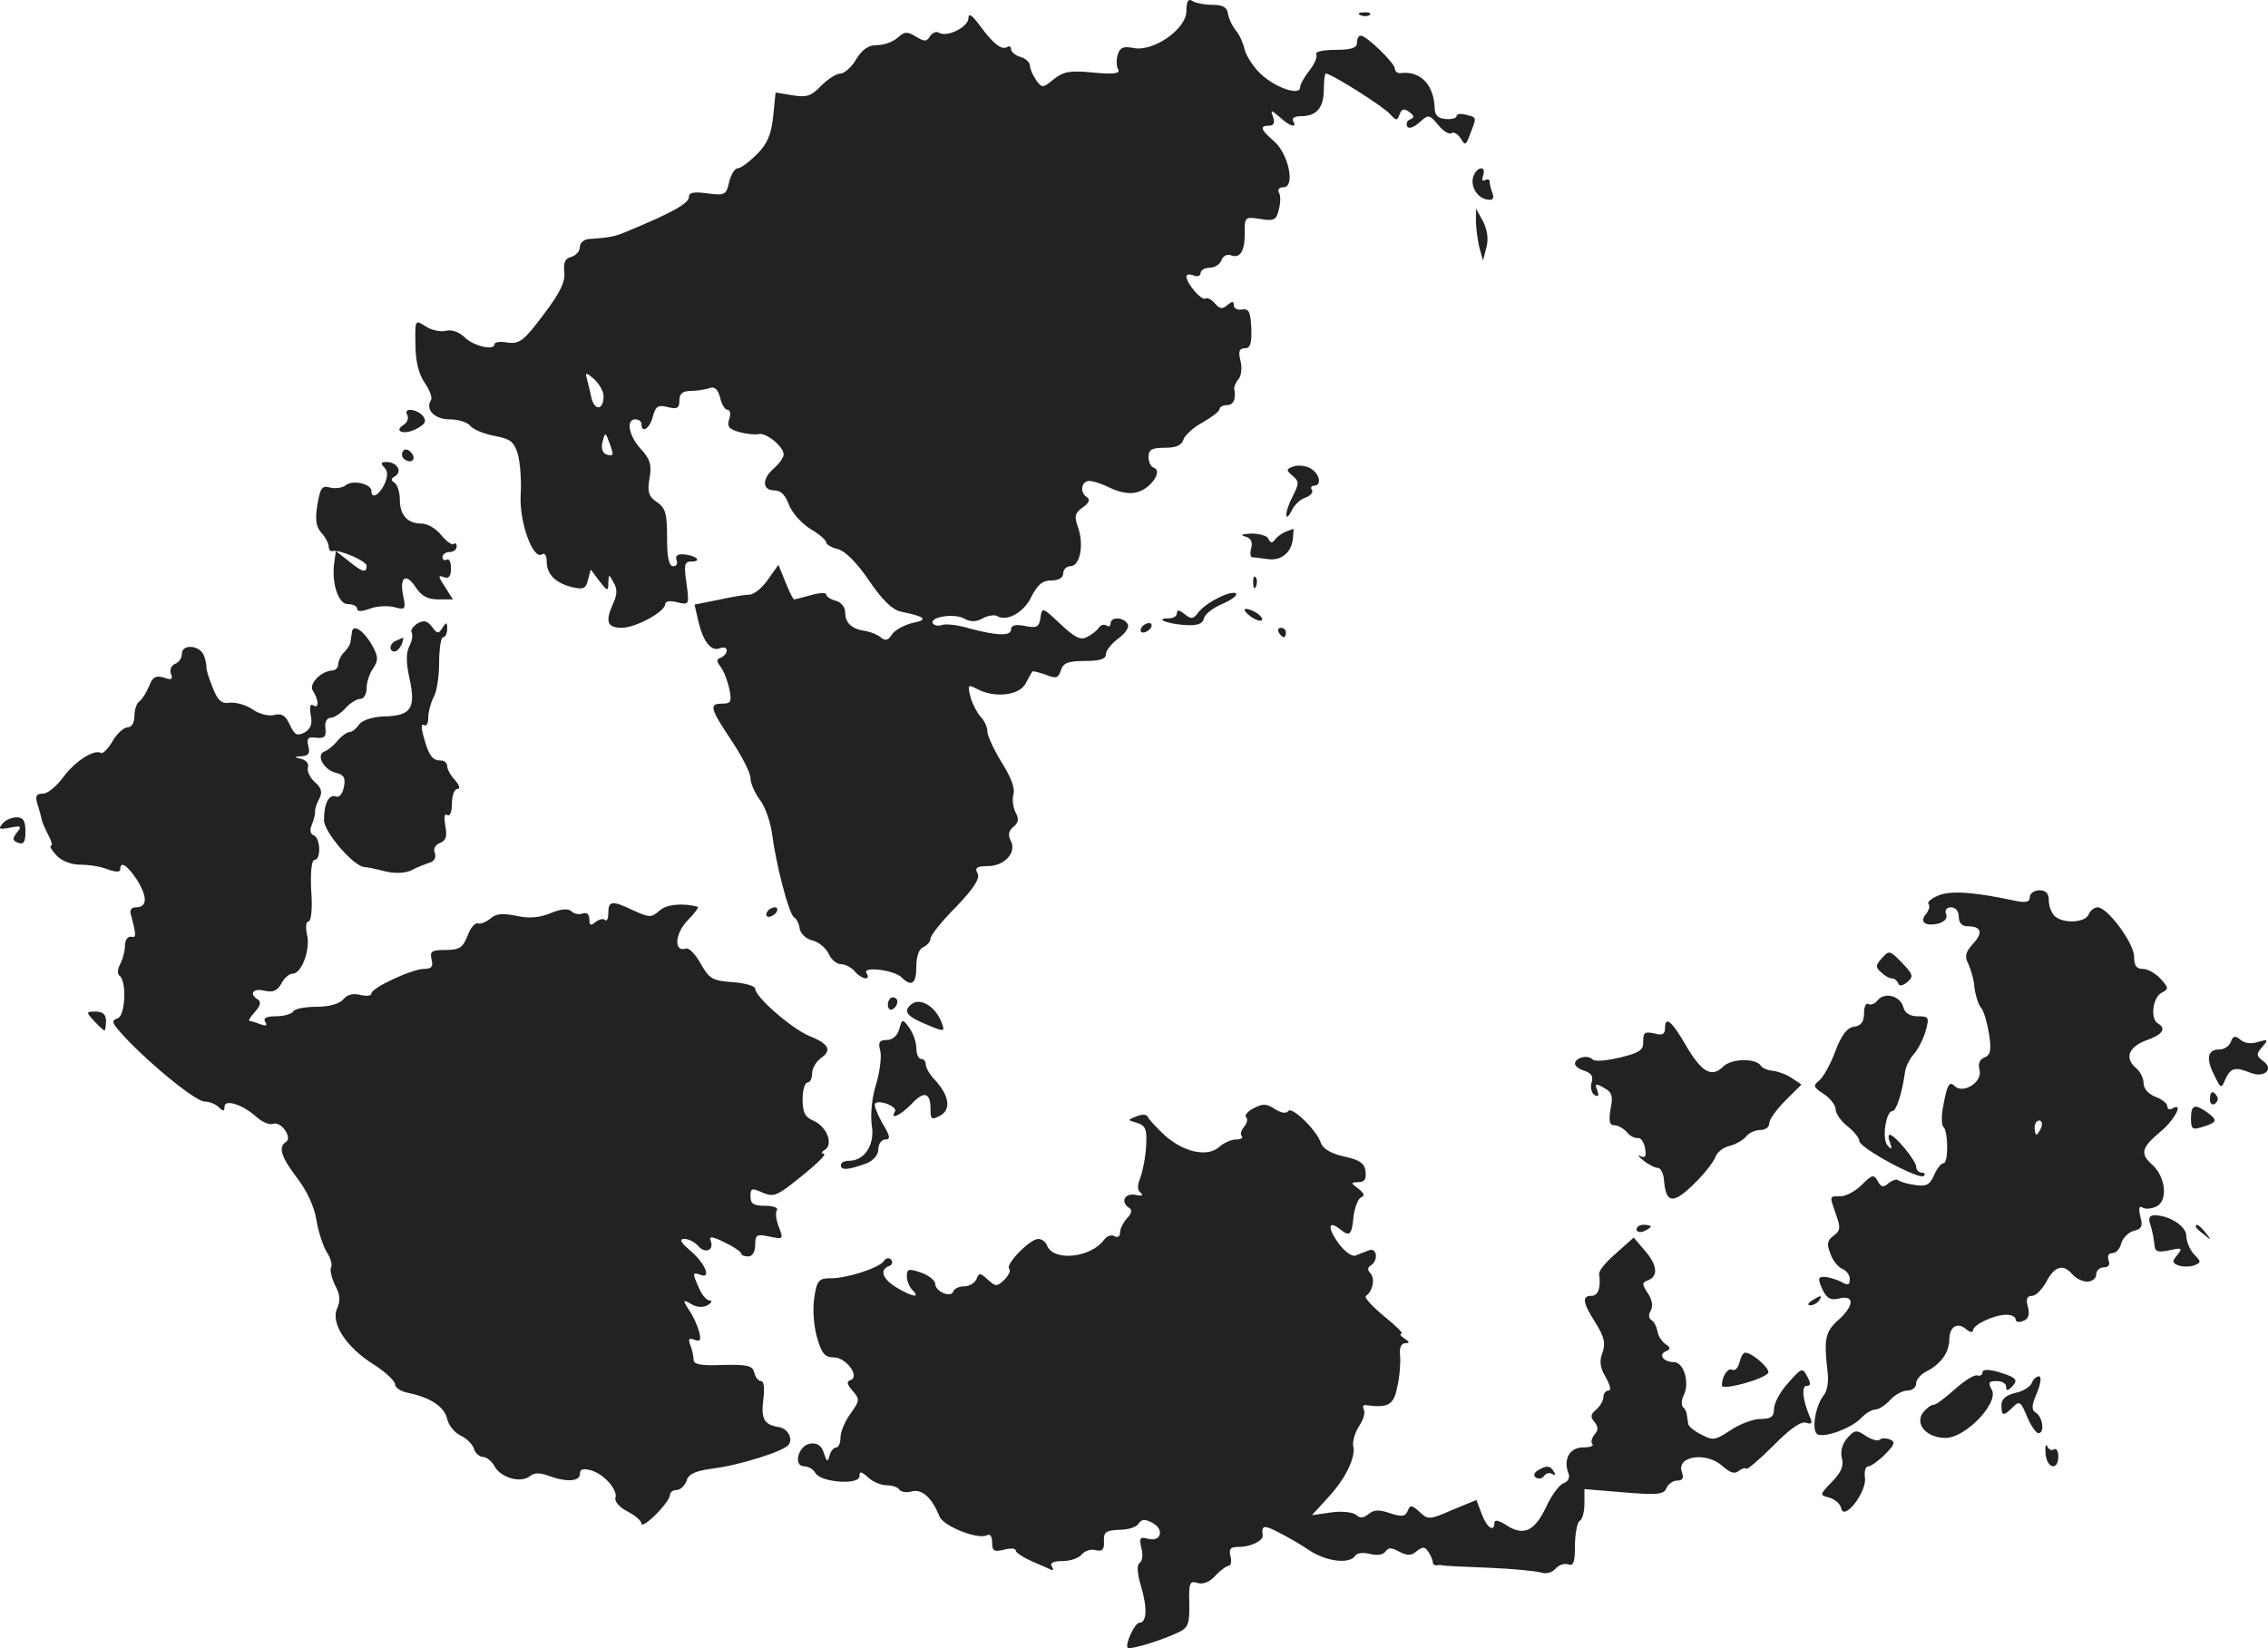 <?xml version="1.0" standalone="no"?>
<!DOCTYPE svg PUBLIC "-//W3C//DTD SVG 20010904//EN"
 "http://www.w3.org/TR/2001/REC-SVG-20010904/DTD/svg10.dtd">
<svg version="1.0" xmlns="http://www.w3.org/2000/svg"
 width="478.626pt" height="347.87pt" viewBox="0 0 478.626 347.87"
 preserveAspectRatio="xMidYMid meet">
<g transform="translate(-762.627,1185.523) scale(0.1,-0.1)"
fill="#222222" stroke="none">
<path d="M10130 11832 c0 -38 -70 -87 -112 -78 -21 4 -28 1 -33 -14 -3 -11 -3
-25 1 -31 5 -9 -9 -11 -52 -7 -50 5 -64 2 -84 -14 -23 -19 -25 -19 -37 -2 -7
10 -13 23 -13 30 0 7 -9 16 -20 19 -11 3 -20 11 -20 16 0 6 -4 8 -8 5 -12 -7
-29 6 -57 44 -17 23 -25 29 -25 17 0 -19 -45 -41 -62 -31 -6 4 -14 0 -19 -7
-7 -12 -12 -12 -30 -1 -18 11 -24 11 -38 -2 -10 -9 -29 -16 -44 -16 -18 0 -31
-9 -44 -30 -9 -16 -25 -30 -33 -30 -9 0 -27 -12 -41 -26 -20 -21 -30 -25 -60
-20 l-36 6 -5 -50 c-4 -38 -12 -58 -34 -80 -16 -16 -34 -30 -41 -30 -6 0 -14
-13 -18 -29 -6 -27 -9 -29 -46 -24 -29 4 -39 2 -39 -8 0 -13 -36 -33 -125 -70
-30 -13 -39 -15 -82 -18 -14 0 -23 -8 -23 -17 0 -9 -8 -18 -18 -21 -13 -3 -17
-12 -15 -31 3 -20 -8 -44 -43 -90 -42 -56 -51 -63 -76 -60 -15 3 -28 1 -28 -3
0 -15 -45 -4 -63 14 -11 11 -27 17 -39 14 -11 -3 -31 1 -43 9 -23 15 -23 15
-22 -38 0 -35 7 -62 19 -80 11 -16 17 -32 14 -37 -13 -20 7 -41 39 -41 18 0
38 -6 44 -14 7 -8 30 -17 51 -21 33 -6 41 -12 49 -38 5 -18 8 -57 6 -87 -3
-57 26 -137 45 -125 6 4 10 -3 10 -15 0 -27 18 -45 53 -54 24 -6 30 -3 34 15
l6 22 18 -24 c17 -22 19 -23 19 -4 1 19 1 19 11 1 8 -13 8 -25 0 -43 -18 -39
-14 -53 17 -53 30 0 92 34 92 50 0 6 10 8 25 4 26 -6 26 -6 20 40 -6 40 -4 46
11 46 23 0 9 13 -17 15 -13 1 -18 -3 -15 -12 3 -7 0 -13 -7 -13 -9 0 -13 18
-13 60 0 50 -3 63 -21 75 -18 12 -21 22 -16 51 5 28 1 40 -17 60 -26 27 -34
64 -13 64 7 0 13 -4 13 -10 0 -21 18 -9 24 16 6 22 11 25 31 20 20 -5 25 -3
25 14 0 14 7 20 24 20 13 0 31 3 40 6 10 4 17 -2 22 -20 3 -14 10 -26 16 -26
5 0 7 -9 3 -20 -5 -15 0 -21 22 -27 15 -4 34 -6 41 -4 16 3 52 -27 52 -43 0
-7 -9 -19 -20 -29 -26 -22 -26 -47 1 -47 13 0 23 -10 30 -30 6 -16 26 -39 45
-51 19 -11 34 -24 34 -29 0 -4 11 -11 25 -14 15 -4 40 -29 65 -66 28 -41 49
-62 68 -66 53 -11 58 -17 23 -24 -19 -5 -38 -16 -43 -25 -7 -11 -13 -13 -22
-6 -7 6 -21 12 -32 14 -30 4 -44 17 -44 39 0 11 -8 22 -20 25 -11 3 -20 9 -20
13 0 5 -15 4 -32 -1 -18 -5 -34 -9 -36 -9 -2 0 -10 16 -18 36 l-15 37 -22 -31
c-12 -18 -30 -32 -39 -32 -9 0 -39 -5 -66 -11 l-50 -10 8 -35 c10 -43 27 -65
46 -57 8 3 14 1 14 -5 0 -6 -6 -12 -12 -15 -10 -3 -10 -7 -2 -18 7 -8 15 -29
19 -46 6 -29 4 -33 -14 -33 -29 0 -27 -9 19 -78 22 -33 40 -68 40 -79 0 -11 9
-31 19 -45 11 -13 22 -44 26 -69 9 -70 36 -173 47 -180 5 -3 11 -14 12 -25 2
-10 14 -21 27 -24 13 -3 28 -16 34 -28 5 -12 17 -22 26 -22 9 0 22 -7 29 -15
14 -17 35 -21 25 -4 -10 15 56 7 73 -8 22 -22 32 -15 32 22 0 22 6 38 15 41 8
4 15 12 15 18 0 7 24 37 54 67 38 40 51 60 45 71 -6 11 -2 15 22 15 35 0 62
29 48 54 -6 12 -4 21 6 29 11 9 12 17 4 31 -5 11 -7 28 -4 38 4 12 -6 37 -25
67 -16 26 -30 56 -30 65 0 10 -7 24 -15 32 -7 8 -17 27 -21 42 -6 25 -5 26 14
16 37 -20 90 -14 103 12 6 12 13 23 14 25 1 1 14 -2 28 -7 22 -9 27 -7 32 9 5
16 15 20 51 20 31 0 44 4 44 14 0 8 12 23 27 34 15 11 23 24 19 30 -9 15 -36
16 -36 1 0 -5 -4 -8 -9 -4 -5 3 -12 1 -16 -5 -3 -5 -14 -14 -24 -19 -14 -8
-26 -2 -57 27 -38 36 -39 36 -42 13 -3 -20 -8 -22 -33 -17 -20 4 -29 1 -29 -7
0 -15 -29 -14 -89 2 -23 7 -49 10 -57 7 -7 -3 -16 -1 -19 3 -8 14 44 22 65 11
14 -8 26 -8 40 0 11 6 25 8 30 5 21 -13 58 8 73 41 13 25 23 34 42 34 16 0 25
6 25 15 0 8 7 15 15 15 20 0 29 43 17 80 -9 25 -8 32 9 44 13 9 16 16 10 21
-17 10 -13 35 4 35 9 0 29 -7 45 -15 18 -9 40 -13 55 -9 29 7 56 45 36 52 -6
2 -11 12 -11 23 0 15 7 19 34 19 24 0 36 5 40 18 3 9 22 26 41 36 19 11 35 23
35 28 0 4 7 8 15 8 14 0 20 12 16 34 -1 4 3 14 9 21 6 7 8 25 4 39 -5 20 -2
26 9 26 12 0 15 10 14 43 -2 34 -5 41 -19 39 -10 -2 -18 2 -18 9 0 9 -3 9 -14
0 -10 -9 -16 -8 -26 4 -7 8 -16 13 -20 10 -8 -5 -40 32 -40 47 0 4 7 5 15 2 8
-4 15 -1 15 5 0 6 9 11 19 11 10 0 22 7 25 16 3 9 13 14 21 10 19 -7 29 11 28
50 0 31 1 32 33 27 29 -5 34 -2 39 20 4 14 4 31 0 36 -3 6 1 11 10 11 25 0 11
70 -20 97 -29 25 -31 33 -10 33 9 0 12 6 8 18 -6 16 -5 16 14 0 21 -20 38 -24
28 -8 -3 6 4 10 17 10 33 0 48 18 48 57 0 18 2 33 4 33 12 0 124 -71 136 -86
13 -14 15 -14 20 0 4 11 9 13 20 5 11 -8 12 -12 2 -16 -6 -2 -9 -9 -6 -15 3
-5 14 -2 26 9 19 17 20 17 39 -5 10 -13 23 -21 28 -18 5 4 14 -2 20 -11 9 -16
11 -15 20 10 14 36 14 34 -9 40 -11 3 -20 2 -20 -3 0 -4 -10 -7 -22 -6 -16 1
-23 7 -24 21 -1 51 -30 81 -71 76 -7 -1 -13 3 -13 9 0 12 -60 70 -72 70 -5 0
-8 -7 -8 -15 0 -11 -12 -15 -46 -15 -25 0 -43 -4 -40 -9 3 -5 -3 -20 -14 -34
-11 -14 -20 -30 -20 -36 0 -19 -52 -1 -83 28 -15 14 -30 37 -34 51 -3 14 -11
32 -18 40 -7 8 -15 24 -17 35 -2 15 -11 20 -33 20 -17 0 -36 4 -42 8 -9 6 -13
0 -13 -21z m-1230 -813 c0 -30 -19 -32 -26 -2 -3 15 -8 34 -10 42 -3 11 1 9
16 -4 11 -10 20 -26 20 -36z m19 -121 c1 -4 -5 -5 -13 -2 -8 3 -12 13 -8 27 5
20 6 20 13 1 4 -10 8 -22 8 -26z"/>
<path d="M10498 11823 c7 -3 16 -2 19 1 4 3 -2 6 -13 5 -11 0 -14 -3 -6 -6z"/>
<path d="M10736 11484 c-8 -20 7 -47 29 -50 11 -2 15 2 11 13 -3 8 -6 19 -6
24 0 6 -4 7 -10 4 -6 -3 -7 1 -4 9 3 9 2 16 -4 16 -5 0 -13 -7 -16 -16z"/>
<path d="M10741 11385 c1 -16 4 -41 8 -55 l7 -25 7 28 c5 17 2 37 -7 55 l-15
27 0 -30z"/>
<path d="M8486 10979 c3 -6 0 -15 -7 -20 -24 -14 0 -23 26 -9 19 10 22 16 14
27 -14 16 -43 18 -33 2z"/>
<path d="M8476 10902 c-3 -6 -1 -14 5 -17 15 -10 25 3 12 16 -7 7 -13 7 -17 1z"/>
<path d="M8437 10869 c8 -8 8 -18 1 -35 -11 -24 -28 -33 -28 -15 0 15 -40 24
-54 12 -6 -5 -21 -8 -33 -5 -17 5 -21 0 -27 -37 -5 -31 -3 -46 9 -59 8 -9 15
-22 15 -28 0 -7 3 -11 8 -10 14 4 72 -21 72 -31 0 -16 -9 -14 -38 10 l-27 21
-3 -22 c-7 -44 8 -90 28 -90 11 0 20 -4 20 -10 0 -6 9 -6 26 0 14 6 37 7 51 4
25 -7 26 -5 20 24 -8 40 6 49 27 17 12 -18 25 -25 47 -25 l31 0 -17 27 c-14
21 -15 25 -2 20 10 -4 15 1 15 19 0 13 -4 21 -9 18 -5 -3 -9 0 -9 5 0 6 7 11
15 11 8 0 15 5 15 12 0 6 -3 8 -6 5 -4 -3 -15 5 -26 18 -11 14 -29 25 -42 25
-30 0 -46 18 -46 51 0 15 -5 31 -11 35 -8 5 -8 9 1 14 16 10 4 30 -18 30 -12
0 -13 -3 -5 -11z"/>
<path d="M10357 10871 c-17 -6 -17 -8 -3 -20 14 -12 14 -16 1 -42 -8 -15 -15
-34 -14 -41 0 -7 5 -3 11 9 6 13 19 25 30 28 10 4 16 11 13 16 -4 5 -1 9 4 9
17 0 13 24 -6 36 -10 6 -26 8 -36 5z"/>
<path d="M10340 10733 c-8 -3 -19 -11 -23 -17 -6 -8 -10 -7 -14 2 -2 6 -19 11
-36 11 -19 -1 -24 -3 -14 -6 13 -3 17 -11 14 -24 -3 -10 -2 -19 1 -20 4 0 19
-2 34 -4 29 -4 51 15 53 46 1 10 1 19 1 18 -1 0 -8 -3 -16 -6z"/>
<path d="M10271 10624 c0 -11 3 -14 6 -6 3 7 2 16 -1 19 -3 4 -6 -2 -5 -13z"/>
<path d="M10195 10592 c-17 -8 -35 -22 -41 -31 -10 -13 -14 -13 -28 -2 -11 9
-16 10 -16 2 0 -6 -7 -11 -17 -11 -31 0 -6 -11 32 -14 28 -2 39 2 42 14 2 9
20 23 40 31 20 9 32 18 27 22 -5 3 -23 -2 -39 -11z"/>
<path d="M10264 10555 c11 -8 22 -12 25 -9 6 6 -19 24 -34 24 -5 -1 -1 -7 9
-15z"/>
<path d="M8507 10539 c-9 -6 -15 -14 -12 -19 3 -5 1 -18 -5 -29 -7 -14 -7 -35
1 -70 13 -62 2 -77 -55 -78 -24 -1 -45 -8 -52 -17 -6 -9 -15 -16 -20 -16 -5 0
-17 -8 -26 -19 -8 -10 -21 -20 -27 -22 -19 -7 -1 -39 24 -45 17 -4 21 -11 17
-30 -3 -15 -10 -23 -17 -20 -15 5 -25 -15 -25 -50 0 -25 62 -97 85 -99 6 0 25
-4 44 -9 20 -5 42 -4 55 2 11 6 29 13 38 16 11 3 15 11 12 21 -4 9 1 17 11 21
13 5 15 14 11 36 -3 18 -2 27 4 23 6 -4 10 7 10 24 0 17 5 31 12 31 6 0 4 7
-5 18 -10 10 -17 24 -17 30 0 7 -6 12 -14 12 -17 0 -25 10 -36 51 -5 18 -5 27
1 24 5 -4 9 3 9 15 0 12 5 31 11 43 7 11 12 45 12 74 0 29 4 53 8 53 5 0 9 8
9 18 0 14 -2 15 -10 2 -8 -13 -11 -13 -22 2 -10 13 -17 15 -31 7z"/>
<path d="M10035 10530 c-3 -5 -2 -10 4 -10 5 0 13 5 16 10 3 6 2 10 -4 10 -5
0 -13 -4 -16 -10z"/>
<path d="M8369 10521 c-1 -6 -2 -15 -3 -20 0 -6 -7 -16 -13 -22 -7 -7 -13 -19
-13 -26 0 -7 -6 -13 -12 -13 -24 -1 -50 -28 -42 -42 13 -20 14 -39 2 -32 -7 5
-9 -2 -6 -20 4 -19 0 -29 -13 -37 -16 -8 -21 -5 -31 16 -9 20 -17 25 -33 21
-12 -3 -32 2 -46 12 -13 9 -34 15 -47 14 -18 -3 -26 4 -37 32 -8 20 -14 39
-13 43 0 5 -2 16 -6 26 -10 21 -46 23 -46 2 0 -9 -6 -18 -14 -21 -8 -3 -12
-12 -9 -21 5 -12 1 -14 -15 -8 -17 5 -24 1 -31 -18 -6 -14 -15 -28 -20 -32 -6
-3 -11 -17 -11 -31 0 -14 -6 -24 -14 -24 -8 0 -23 -13 -32 -29 -10 -17 -21
-28 -25 -25 -14 8 -54 -17 -79 -51 -14 -19 -33 -35 -43 -35 -14 0 -17 -5 -12
-21 4 -12 8 -27 9 -33 1 -6 8 -21 14 -33 7 -13 10 -23 6 -23 -4 0 1 -9 11 -20
11 -12 31 -20 51 -20 18 0 44 -4 58 -10 17 -6 26 -6 26 0 0 19 15 9 36 -23 22
-36 21 -57 -3 -57 -10 0 -14 -6 -10 -17 11 -42 11 -48 0 -45 -7 1 -13 -7 -13
-19 0 -11 -5 -29 -10 -39 -6 -10 -6 -21 -2 -24 16 -10 13 -84 -3 -90 -13 -5
-13 -8 2 -26 51 -59 161 -150 181 -150 10 0 23 -5 30 -12 9 -9 12 -9 12 1 0
17 38 5 67 -21 12 -11 28 -18 36 -15 16 6 41 -29 27 -38 -17 -11 -11 -31 23
-76 21 -27 37 -62 41 -89 4 -25 14 -55 22 -68 8 -12 12 -27 9 -32 -3 -5 1 -22
8 -37 11 -20 12 -33 5 -49 -15 -31 19 -83 77 -119 25 -16 45 -35 45 -42 0 -7
12 -15 28 -18 47 -10 76 -29 82 -55 3 -14 16 -29 28 -35 12 -5 25 -18 28 -27
3 -10 12 -18 19 -18 8 0 19 -9 25 -20 13 -24 55 -36 74 -21 10 8 21 8 40 1 38
-14 66 -12 66 4 0 10 7 12 22 8 28 -7 59 -42 53 -59 -2 -7 9 -20 25 -28 17 -9
30 -20 30 -26 0 -6 14 3 30 19 17 17 30 35 30 41 0 6 6 11 14 11 8 0 17 9 21
19 4 15 18 21 53 26 58 7 150 36 162 50 11 13 -2 36 -21 38 -30 5 -37 17 -32
57 3 24 2 40 -5 40 -5 0 -12 8 -14 18 -4 15 -15 17 -67 16 -45 -2 -61 1 -61
11 0 7 -3 21 -7 31 -5 13 -3 16 9 11 12 -4 14 -1 10 16 -3 12 -12 33 -21 46
-15 23 -14 24 5 13 12 -7 26 -7 35 -1 7 5 9 9 3 9 -6 0 -16 11 -22 25 -15 33
-15 36 3 29 24 -9 8 27 -24 53 -19 17 -22 23 -10 23 9 0 22 -7 29 -15 14 -17
34 -9 26 11 -4 10 3 10 29 -3 19 -9 35 -20 35 -23 0 -4 7 -7 15 -7 9 0 15 10
15 24 0 22 3 24 30 18 29 -6 30 -6 20 20 -6 15 -8 31 -4 36 3 5 -9 9 -25 9
-24 0 -31 4 -31 20 0 17 3 18 25 8 21 -9 29 -7 57 14 54 42 82 68 72 68 -5 0
-4 4 3 8 18 12 5 48 -23 61 -19 8 -24 18 -24 46 0 19 5 35 10 35 6 0 10 9 10
19 0 11 9 26 19 33 24 17 16 30 -26 47 -36 15 -113 82 -113 99 0 6 -21 12 -47
14 -43 3 -50 7 -68 39 -11 20 -25 34 -31 32 -26 -9 -24 31 3 59 15 15 25 29
22 29 -33 9 -67 5 -81 -8 -17 -15 -21 -15 -54 0 -46 22 -54 21 -54 -5 0 -12
-3 -18 -7 -15 -3 4 -12 2 -20 -4 -10 -9 -13 -7 -13 6 0 10 -5 15 -14 12 -7 -3
-18 -1 -23 4 -7 7 -22 6 -44 -3 -24 -10 -46 -12 -73 -6 -29 6 -43 5 -55 -6 -9
-7 -21 -12 -26 -10 -6 2 -16 -9 -22 -26 -10 -25 -17 -30 -46 -30 -30 0 -34 -3
-30 -20 4 -15 0 -20 -16 -20 -25 0 -111 -40 -111 -52 0 -5 -10 -6 -23 -3 -15
4 -28 1 -36 -9 -9 -10 -30 -16 -57 -16 -23 0 -46 -4 -49 -10 -3 -5 -20 -10
-36 -10 -21 0 -28 -4 -23 -12 5 -8 2 -9 -10 -5 -10 4 -20 7 -23 7 -4 0 2 9 11
19 11 12 14 21 7 26 -20 12 -11 25 13 19 18 -4 27 -1 36 15 6 12 17 21 24 21
19 0 38 52 30 83 -3 15 -2 27 3 27 6 0 9 28 6 65 -2 40 1 65 7 65 14 0 13 47
-2 52 -7 3 -9 11 -3 24 4 10 7 23 6 27 0 4 3 16 9 26 7 14 5 23 -10 36 -10 9
-16 23 -14 30 3 7 -3 15 -13 18 -17 4 -17 5 1 6 13 1 17 6 13 21 -4 17 -1 20
16 18 18 -2 22 2 20 20 -2 13 3 22 11 22 7 0 21 9 31 20 10 11 24 20 32 20 7
0 13 10 13 23 0 12 6 31 14 42 11 17 11 24 -3 49 -18 31 -40 45 -42 27z"/>
<path d="M10325 10520 c3 -5 8 -10 11 -10 2 0 4 5 4 10 0 6 -5 10 -11 10 -5 0
-7 -4 -4 -10z"/>
<path d="M8463 10503 c-15 -5 -17 -23 -4 -23 5 0 11 7 15 15 3 8 4 15 3 14 -1
0 -8 -3 -14 -6z"/>
<path d="M7631 10116 c-9 -11 -6 -12 16 -8 24 5 26 3 15 -10 -10 -13 -10 -17
3 -22 11 -4 15 2 15 24 0 23 -5 30 -19 30 -10 0 -24 -6 -30 -14z"/>
<path d="M11717 9965 c-15 -6 -24 -14 -21 -18 4 -4 1 -13 -5 -21 -15 -17 -2
-27 27 -20 12 4 19 11 15 20 -3 8 1 14 11 14 9 0 16 -8 16 -20 0 -13 7 -20 19
-20 29 0 33 -14 10 -38 -15 -17 -17 -26 -9 -41 5 -11 12 -33 13 -50 2 -16 8
-36 14 -43 6 -7 13 -32 17 -56 5 -34 3 -44 -10 -49 -10 -4 -14 -13 -10 -27 6
-25 -35 -51 -53 -33 -11 11 -16 3 -25 -49 -3 -18 -2 -35 2 -38 10 -10 10 -76
0 -76 -5 0 -14 -11 -20 -25 -9 -21 -17 -25 -41 -21 -16 2 -31 7 -35 10 -3 3
-12 0 -20 -6 -11 -10 -16 -9 -23 4 -8 15 -12 14 -34 -8 -13 -13 -33 -24 -45
-24 -24 0 -23 2 -9 -39 10 -27 9 -34 -5 -44 -14 -10 -15 -18 -7 -38 5 -15 17
-29 25 -32 9 -4 16 -13 16 -22 0 -12 -4 -14 -19 -5 -11 5 -27 10 -35 10 -13 0
-14 -4 -4 -26 9 -19 17 -24 34 -20 34 9 34 -14 1 -44 -29 -26 -32 -40 -24
-110 3 -20 -1 -42 -8 -50 -18 -22 -27 -78 -12 -83 18 -6 70 14 90 34 10 11 24
19 31 19 7 0 21 9 31 20 10 11 26 20 37 20 10 0 18 7 18 15 0 8 10 20 23 26
30 16 46 39 47 66 0 28 17 38 35 23 8 -7 15 -8 15 -3 0 12 45 33 70 33 11 0
20 -4 20 -10 0 -5 7 -7 16 -3 11 4 14 13 10 29 -5 17 -2 24 9 24 8 0 21 14 30
30 17 33 36 38 55 15 7 -8 21 -15 31 -15 11 0 19 7 19 15 0 8 7 15 16 15 10 0
14 6 10 15 -3 9 0 15 8 15 8 0 16 9 19 21 3 11 15 23 26 26 17 4 20 10 14 31
-4 17 -2 23 5 18 7 -4 20 -2 30 3 24 13 18 62 -9 87 -27 24 -24 36 16 70 31
25 51 65 25 49 -5 -3 -10 -1 -10 5 0 6 -11 15 -25 20 -15 6 -25 17 -25 29 0
10 -7 24 -15 31 -26 21 -17 45 20 59 35 12 44 25 25 36 -16 10 -11 53 7 64 17
9 16 11 -1 30 -11 12 -27 21 -38 21 -13 0 -18 7 -18 26 0 28 -56 104 -77 104
-7 0 -16 -7 -19 -15 -7 -18 -55 -20 -72 -3 -7 7 -12 21 -12 33 0 14 -6 21 -20
21 -11 0 -20 -7 -20 -14 0 -11 -8 -13 -32 -8 -83 18 -135 22 -161 11z m217
-490 c-4 -8 -8 -15 -10 -15 -2 0 -4 7 -4 15 0 8 4 15 10 15 5 0 7 -7 4 -15z"/>
<path d="M9245 9930 c-3 -5 -2 -10 4 -10 5 0 13 5 16 10 3 6 2 10 -4 10 -5 0
-13 -4 -16 -10z"/>
<path d="M11598 9833 c-14 -15 -14 -20 -2 -30 7 -7 17 -13 23 -13 5 0 11 -5
13 -10 2 -7 9 -6 19 2 14 12 13 16 -11 41 -25 26 -27 27 -42 10z"/>
<path d="M11589 9744 c-6 -8 -15 -11 -20 -8 -5 3 -9 -6 -9 -20 0 -17 -6 -26
-21 -28 -15 -2 -27 -18 -40 -53 -10 -27 -26 -55 -34 -61 -13 -10 -12 -14 10
-28 14 -9 25 -24 25 -32 0 -9 11 -25 25 -36 14 -11 25 -25 25 -31 0 -15 127
-83 136 -74 4 4 2 7 -4 7 -7 0 -12 6 -12 13 -1 13 -45 67 -56 67 -3 0 -3 -8 1
-17 5 -14 3 -15 -5 -6 -13 12 -4 73 10 73 8 0 20 37 26 79 1 13 10 31 19 41 8
9 20 31 25 49 8 29 7 31 -17 31 -16 0 -27 7 -30 19 -6 24 -39 33 -54 15z"/>
<path d="M9500 9734 c0 -8 5 -12 10 -9 6 3 10 10 10 16 0 5 -4 9 -10 9 -5 0
-10 -7 -10 -16z"/>
<path d="M9547 9733 c-14 -13 -6 -23 29 -38 45 -19 45 -19 37 3 -14 35 -48 54
-66 35z"/>
<path d="M7825 9700 c10 -11 20 -20 22 -20 1 0 3 9 3 20 0 14 -7 20 -22 20
-20 0 -21 -1 -3 -20z"/>
<path d="M9524 9683 c-4 -14 -14 -23 -26 -23 -16 0 -19 -5 -14 -23 3 -12 -1
-45 -9 -71 -9 -28 -12 -64 -9 -86 7 -41 -15 -75 -48 -75 -10 0 -18 -4 -17 -10
0 -11 17 -9 55 5 14 6 24 18 24 30 0 11 7 20 15 20 11 0 10 7 -7 35 -11 20
-18 38 -15 41 9 9 48 -7 42 -17 -12 -19 12 -8 35 16 26 28 40 25 40 -11 0 -22
2 -23 20 -14 24 13 20 42 -11 76 -11 11 -19 26 -19 32 0 7 -4 12 -10 12 -5 0
-10 10 -10 23 0 13 -7 32 -15 43 -14 19 -15 19 -21 -3z"/>
<path d="M11140 9684 c0 -12 -6 -15 -23 -10 -20 4 -23 2 -23 -17 1 -18 -7 -24
-49 -34 -29 -7 -53 -9 -58 -4 -11 11 -37 3 -37 -9 0 -5 9 -12 20 -15 15 -5 19
-12 15 -25 -3 -10 0 -22 6 -26 9 -5 10 -2 6 10 -6 14 -3 15 14 5 17 -9 20 -17
14 -45 -4 -26 -2 -34 8 -34 8 0 20 -7 27 -15 6 -8 17 -13 23 -12 6 1 13 -9 15
-22 3 -17 0 -21 -10 -16 -7 3 -4 -1 6 -9 11 -9 25 -16 31 -16 6 0 12 -12 13
-27 4 -48 19 -50 62 -8 22 21 42 47 46 57 3 10 16 21 29 24 13 3 29 12 36 20
6 8 20 14 30 14 11 0 19 6 19 14 0 8 15 29 34 48 l34 34 -21 14 c-12 8 -30 14
-40 15 -11 1 -22 6 -25 11 -11 16 -62 15 -79 -2 -24 -24 -45 -13 -78 43 -31
54 -45 65 -45 37z"/>
<path d="M12334 9656 c-3 -9 -14 -16 -24 -16 -25 0 -29 -19 -11 -54 14 -29 15
-30 24 -8 11 23 20 26 52 13 29 -12 51 7 28 24 -15 11 -16 15 -3 30 14 16 13
17 -8 11 -14 -5 -29 -3 -37 4 -12 10 -16 9 -21 -4z"/>
<path d="M12290 9534 c0 -8 5 -12 10 -9 6 4 8 11 5 16 -9 14 -15 11 -15 -7z"/>
<path d="M10272 9516 c-12 -6 -20 -15 -16 -19 4 -3 2 -13 -4 -20 -7 -8 -9 -17
-5 -20 3 -4 -2 -7 -12 -7 -10 0 -26 -7 -36 -16 -25 -22 -75 -11 -115 25 -17
16 -33 33 -35 38 -2 6 -12 7 -24 2 -20 -8 -20 -8 1 -14 18 -6 21 -14 19 -48
-1 -23 -7 -53 -12 -67 -7 -18 -7 -27 1 -33 6 -5 2 -7 -11 -4 -24 5 -33 -16
-13 -28 6 -4 4 -12 -5 -21 -8 -9 -15 -22 -15 -30 0 -9 -5 -12 -12 -8 -6 4 -16
0 -22 -8 -28 -38 -107 -46 -120 -12 -3 8 -11 14 -19 14 -17 0 -70 -54 -61 -63
4 -3 -1 -14 -10 -23 -16 -15 -18 -15 -35 0 -16 15 -19 15 -24 1 -4 -8 -15 -15
-26 -15 -11 0 -21 -5 -23 -11 -5 -14 -38 0 -38 16 0 7 -13 18 -30 24 -26 9
-30 8 -30 -8 0 -9 5 -22 12 -29 17 -17 1 -15 -33 5 -30 18 -38 38 -16 46 6 2
8 8 4 13 -4 5 -11 4 -15 -2 -9 -15 -81 -38 -114 -37 -23 0 -28 -5 -33 -39 -4
-23 -2 -59 5 -84 10 -36 17 -44 36 -44 26 0 56 -41 35 -48 -9 -3 -7 -9 4 -22
16 -18 16 -21 -4 -49 -12 -16 -21 -39 -21 -50 0 -12 -4 -21 -9 -21 -5 0 -12
-8 -14 -17 -4 -15 -6 -14 -12 5 -5 16 -14 22 -29 20 -25 -4 -37 -48 -12 -48 8
0 19 -6 23 -14 11 -20 93 -26 93 -7 0 11 3 11 18 -2 10 -10 28 -17 40 -17 11
0 23 -4 26 -9 3 -5 15 -7 26 -4 22 6 43 -13 59 -53 9 -21 83 -50 101 -39 6 3
10 -4 10 -15 0 -19 4 -21 25 -16 14 4 25 3 25 -2 0 -4 15 -14 33 -22 17 -7 36
-16 41 -18 5 -3 6 0 2 7 -5 7 3 11 22 11 16 0 35 6 41 14 7 8 20 12 30 9 13
-3 18 1 17 19 -1 19 4 23 32 24 19 0 37 6 41 13 7 10 13 10 29 2 26 -14 19
-41 -9 -34 -17 5 -19 2 -14 -20 4 -13 2 -28 -4 -31 -6 -4 -5 -22 4 -52 13 -44
11 -74 -4 -74 -10 0 -31 -46 -25 -53 5 -5 76 17 110 34 18 9 21 19 20 60 -1
43 1 48 17 43 12 -4 26 2 38 15 11 12 24 21 28 21 5 0 7 9 4 20 -4 16 0 20 18
20 25 0 51 13 50 24 -3 21 2 23 31 8 18 -9 48 -26 67 -39 36 -24 85 -30 97
-12 3 6 17 8 32 4 15 -4 28 -1 32 5 6 9 13 9 29 0 17 -9 26 -9 37 1 13 10 17
10 25 -2 5 -8 9 -17 9 -21 0 -5 3 -7 8 -7 4 1 9 1 12 0 3 -1 46 -3 97 -5 50
-2 100 -7 111 -10 11 -4 24 0 31 8 7 8 19 12 27 9 11 -4 14 5 14 40 0 25 5 49
10 52 6 3 10 20 10 37 l0 30 84 -7 c71 -6 84 -4 89 9 4 9 14 16 23 16 11 0 14
5 10 17 -14 35 52 45 86 13 15 -13 25 -17 33 -10 7 5 14 8 17 5 2 -2 28 20 57
49 35 36 59 52 69 48 12 -4 14 -1 7 14 -15 36 -17 64 -6 64 9 0 9 5 1 20 -10
19 -12 18 -40 -14 -17 -18 -30 -43 -30 -55 0 -16 -6 -21 -29 -21 -15 0 -44
-11 -63 -24 -32 -21 -37 -22 -61 -9 -15 7 -28 18 -28 23 -1 6 -2 14 -3 19 0 5
-4 13 -8 16 -4 4 -3 15 1 24 14 26 1 71 -20 71 -22 0 -34 16 -17 23 10 4 10 8
-1 15 -8 6 -16 18 -17 28 -2 9 -7 20 -13 23 -6 4 -6 12 -1 20 5 9 3 23 -6 36
-13 20 -13 23 1 28 21 9 19 32 -8 63 l-23 27 -37 -33 c-21 -18 -37 -37 -36
-44 4 -29 -2 -46 -16 -46 -21 0 -19 -14 9 -58 18 -29 21 -43 14 -62 -7 -18 -5
-32 7 -52 9 -16 12 -28 6 -28 -6 0 -11 -6 -11 -14 0 -7 -7 -19 -15 -26 -12
-10 -13 -16 -4 -26 8 -10 9 -18 0 -27 -6 -8 -8 -17 -4 -20 3 -4 -5 -7 -20 -7
-28 0 -42 -25 -31 -54 4 -10 0 -18 -11 -22 -9 -4 -25 -26 -36 -50 -24 -51 -48
-62 -84 -38 -15 10 -25 12 -25 5 0 -21 -16 -11 -27 19 l-11 29 -51 -21 c-48
-21 -51 -21 -69 -4 -17 15 -20 15 -25 2 -5 -12 -12 -13 -37 -5 -23 8 -34 8
-46 -2 -10 -8 -18 -9 -25 -2 -6 6 -29 9 -52 6 l-42 -6 31 34 c39 41 62 88 56
112 -2 10 4 29 13 43 9 13 13 29 9 35 -3 6 0 10 7 8 45 -6 57 1 64 39 5 20 7
49 6 65 -2 17 2 27 11 27 10 0 9 3 -2 10 -8 5 -11 10 -6 10 5 0 -12 17 -37 37
-25 21 -43 40 -38 43 14 9 20 37 9 48 -6 6 -6 12 1 16 17 11 13 39 -4 32 -8
-3 -21 -8 -28 -11 -7 -3 -23 8 -36 26 -24 33 -22 50 4 29 20 -16 24 -12 28 30
3 19 10 36 16 38 8 3 6 9 -6 18 -17 13 -17 13 0 14 13 0 17 6 15 23 -2 17 -13
24 -45 31 -28 6 -45 17 -49 28 -8 27 -62 79 -69 68 -4 -6 -15 -4 -28 4 -18 12
-26 12 -45 2z"/>
<path d="M12250 9494 c0 -22 3 -24 23 -18 32 10 34 14 13 30 -28 20 -36 18
-36 -12z"/>
<path d="M12165 9268 c4 -13 7 -31 8 -41 1 -14 7 -16 31 -11 27 6 29 5 17 -10
-11 -13 -11 -17 3 -22 9 -3 23 -3 32 0 16 6 16 8 0 24 -9 10 -16 28 -16 39 0
20 -36 43 -67 43 -11 0 -14 -6 -8 -22z"/>
<path d="M11080 9260 c0 -5 7 -7 15 -4 8 4 15 8 15 10 0 2 -7 4 -15 4 -8 0
-15 -4 -15 -10z"/>
<path d="M12260 9266 c0 -2 8 -10 18 -17 15 -13 16 -12 3 4 -13 16 -21 21 -21
13z"/>
<path d="M11450 9110 c-9 -6 -10 -10 -3 -10 6 0 15 5 18 10 8 12 4 12 -15 0z"/>
<path d="M11297 8979 c-3 -12 -10 -18 -15 -15 -9 5 -22 -14 -22 -33 0 -12 93
14 98 27 3 9 -34 42 -49 42 -4 0 -9 -9 -12 -21z"/>
<path d="M11810 8958 c0 -5 -5 -8 -11 -6 -6 2 -27 -11 -47 -29 -20 -18 -40
-33 -45 -33 -6 0 -16 -8 -23 -17 -17 -25 9 -53 48 -53 42 0 112 73 98 101 -9
16 -7 19 10 19 11 0 20 -5 20 -12 0 -9 3 -9 12 0 15 15 9 20 -31 32 -20 5 -31
5 -31 -2z"/>
<path d="M11914 8936 c-3 -8 -19 -18 -35 -21 -20 -5 -29 -13 -29 -26 0 -23 4
-24 24 -4 14 14 17 12 30 -20 8 -19 19 -35 24 -35 14 0 9 34 -5 43 -10 6 -10
15 2 42 8 20 10 35 4 35 -5 0 -12 -6 -15 -14z"/>
<path d="M11525 8820 c-11 -12 -15 -28 -12 -42 5 -16 -1 -31 -21 -51 -26 -27
-26 -28 -5 -33 12 -4 23 -13 25 -23 6 -27 54 35 50 65 -2 13 1 24 7 24 5 0 21
11 35 25 21 21 23 27 10 32 -8 3 -18 3 -21 -1 -4 -3 -16 0 -29 8 -20 14 -24
13 -39 -4z"/>
<path d="M11943 8788 c2 -32 27 -39 27 -7 0 11 -4 18 -9 15 -5 -4 -12 0 -14 6
-3 7 -5 1 -4 -14z"/>
<path d="M10871 8751 c-8 -5 -9 -11 -3 -15 6 -3 13 -2 17 4 4 6 11 7 17 4 7
-4 8 -2 4 4 -8 14 -16 15 -35 3z"/>
</g>
</svg>
